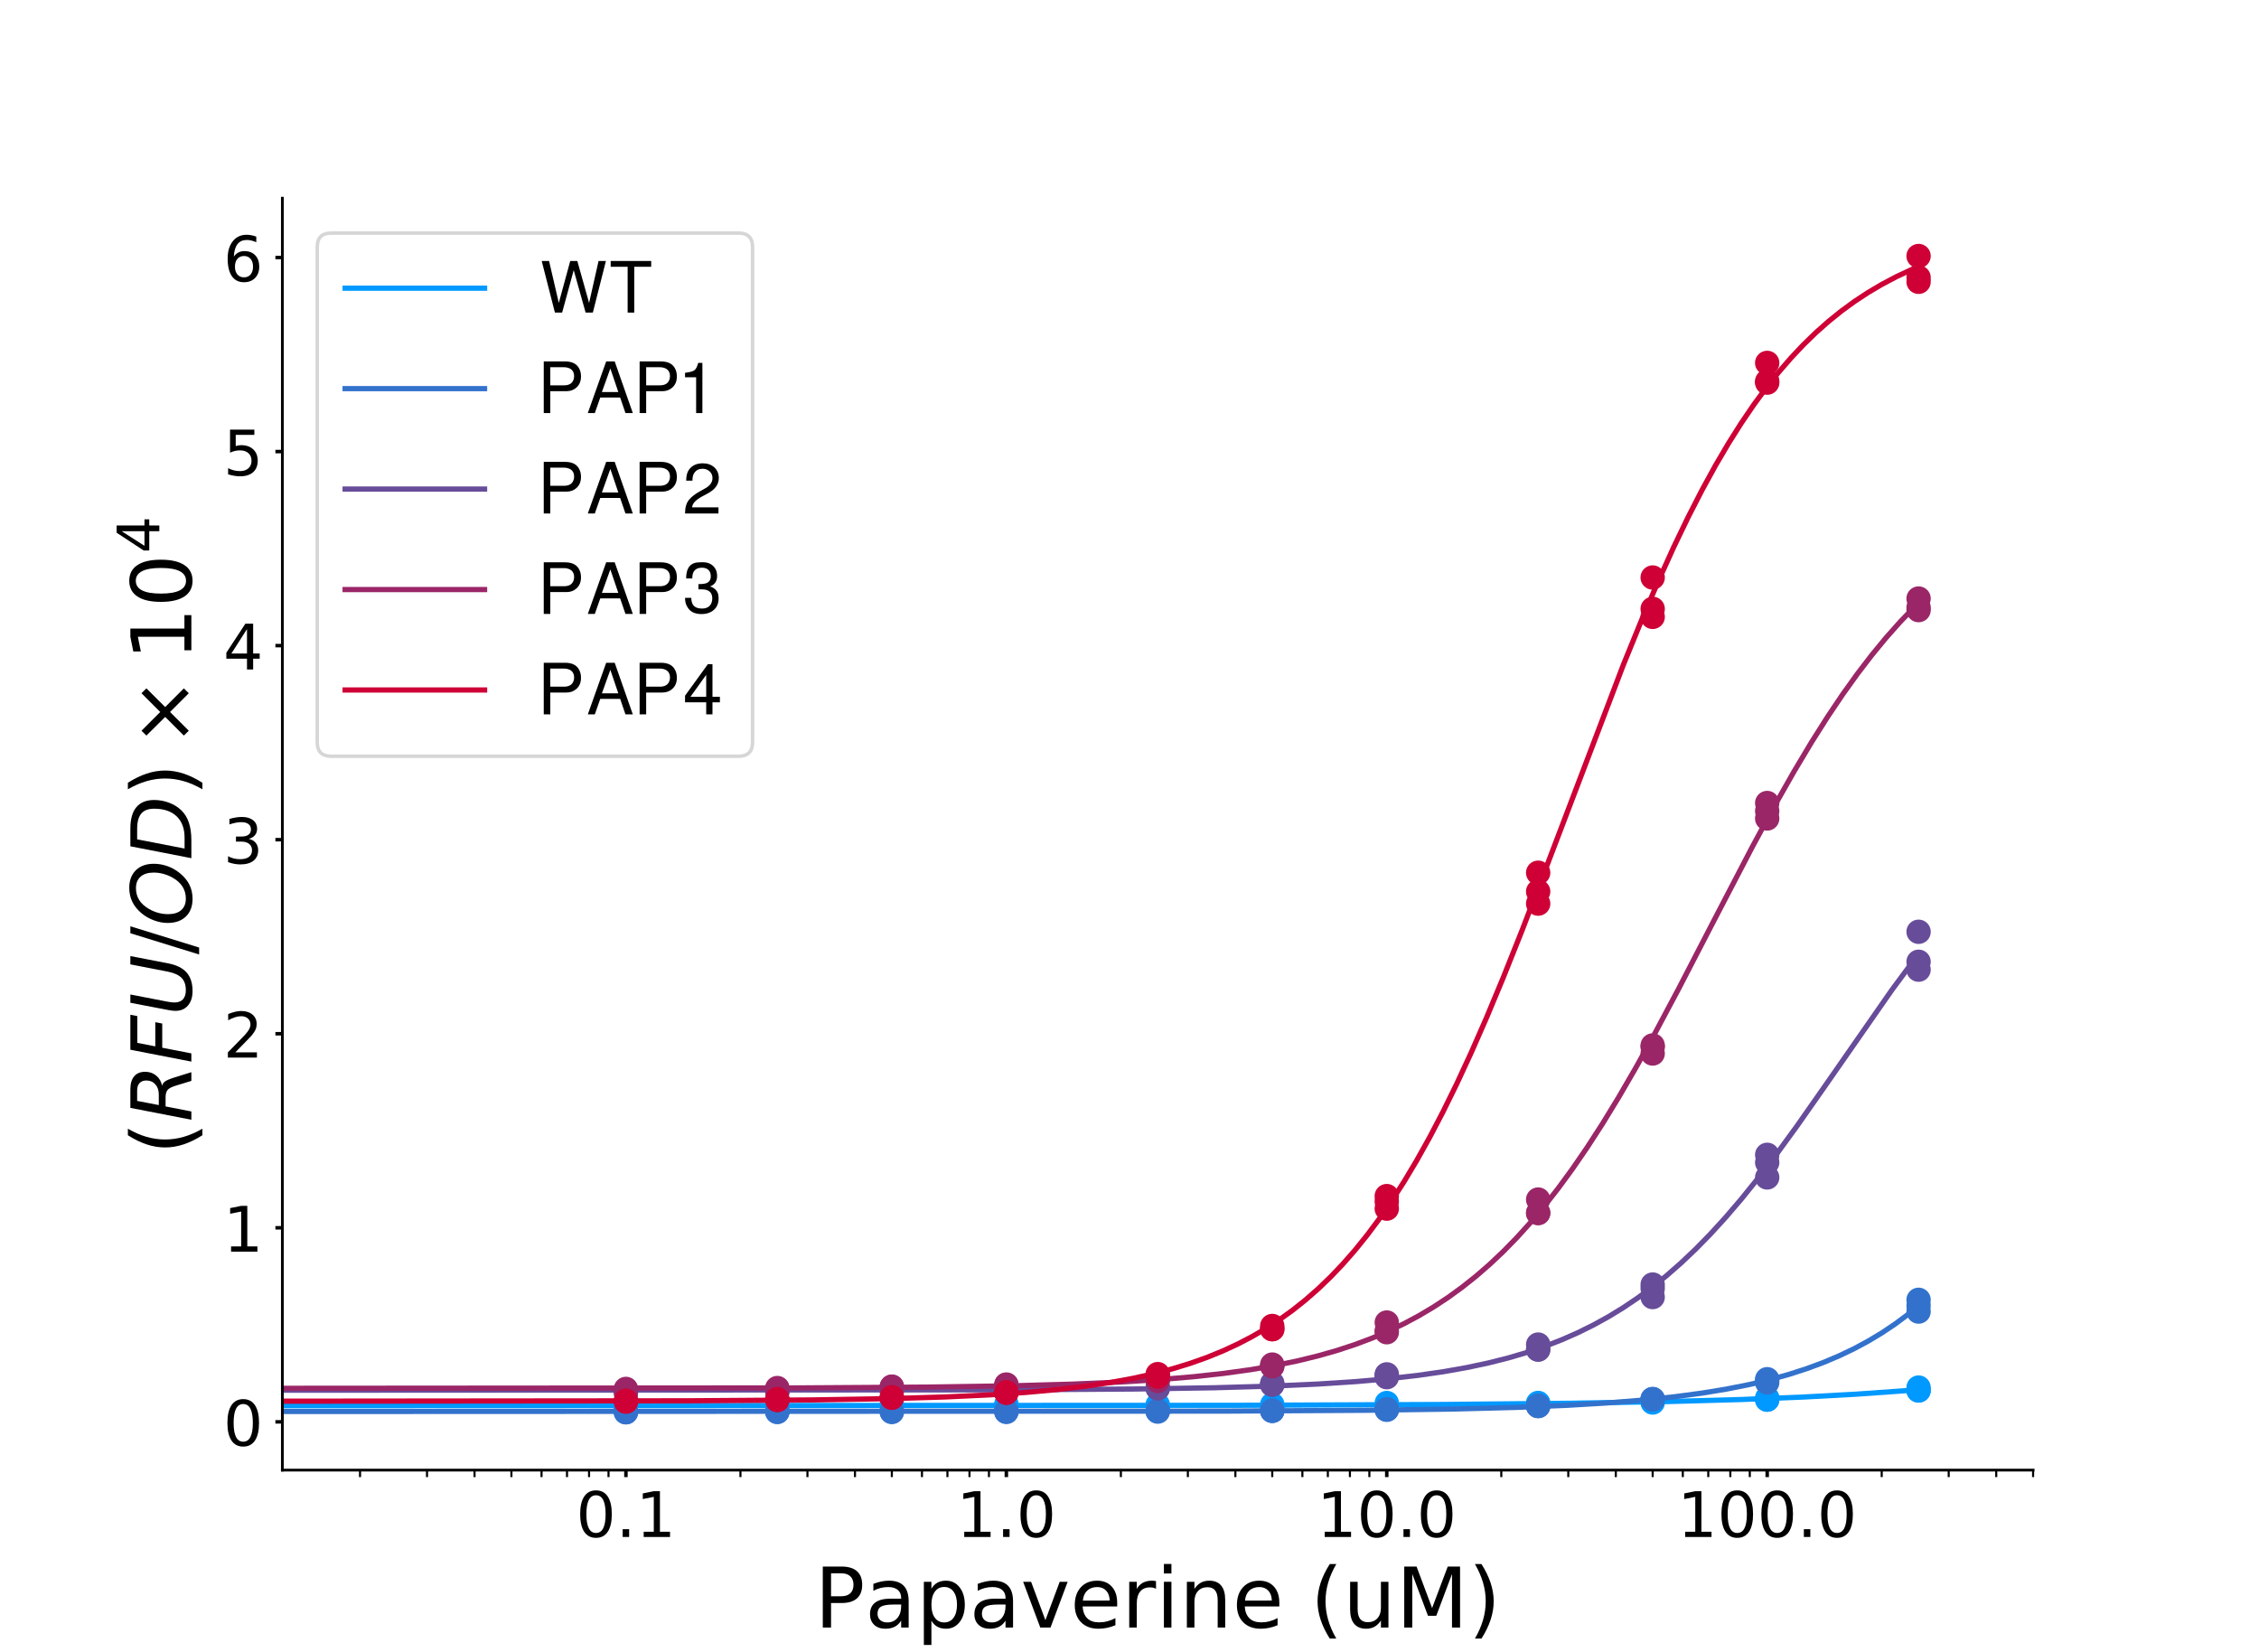 <?xml version="1.0" encoding="utf-8" standalone="no"?>
<!DOCTYPE svg PUBLIC "-//W3C//DTD SVG 1.1//EN"
  "http://www.w3.org/Graphics/SVG/1.1/DTD/svg11.dtd">
<!-- Created with matplotlib (https://matplotlib.org/) -->
<svg height="473.76pt" version="1.1" viewBox="0 0 648 473.76" width="648pt" xmlns="http://www.w3.org/2000/svg" xmlns:xlink="http://www.w3.org/1999/xlink">
 <defs>
  <style type="text/css">
*{stroke-linecap:butt;stroke-linejoin:round;}
  </style>
 </defs>
 <g id="figure_1">
  <g id="patch_1">
   <path d="M 0 473.76 
L 648 473.76 
L 648 0 
L 0 0 
z
" style="fill:#ffffff;"/>
  </g>
  <g id="axes_1">
   <g id="patch_2">
    <path d="M 81 421.646 
L 583.2 421.646 
L 583.2 56.851 
L 81 56.851 
z
" style="fill:#ffffff;"/>
   </g>
   <g id="matplotlib.axis_1">
    <g id="xtick_1">
     <g id="line2d_1">
      <defs>
       <path d="M 0 0 
L 0 2 
" id="m7872eca73b" style="stroke:#000000;"/>
      </defs>
      <g>
       <use style="stroke:#000000;" x="179.55" xlink:href="#m7872eca73b" y="421.646"/>
      </g>
     </g>
     <g id="text_1">
      <!-- 0.1 -->
      <defs>
       <path d="M 31.781 66.406 
Q 24.172 66.406 20.328 58.906 
Q 16.5 51.422 16.5 36.375 
Q 16.5 21.391 20.328 13.891 
Q 24.172 6.391 31.781 6.391 
Q 39.453 6.391 43.281 13.891 
Q 47.125 21.391 47.125 36.375 
Q 47.125 51.422 43.281 58.906 
Q 39.453 66.406 31.781 66.406 
z
M 31.781 74.219 
Q 44.047 74.219 50.516 64.516 
Q 56.984 54.828 56.984 36.375 
Q 56.984 17.969 50.516 8.266 
Q 44.047 -1.422 31.781 -1.422 
Q 19.531 -1.422 13.062 8.266 
Q 6.594 17.969 6.594 36.375 
Q 6.594 54.828 13.062 64.516 
Q 19.531 74.219 31.781 74.219 
z
" id="DejaVuSans-48"/>
       <path d="M 10.688 12.406 
L 21 12.406 
L 21 0 
L 10.688 0 
z
" id="DejaVuSans-46"/>
       <path d="M 12.406 8.297 
L 28.516 8.297 
L 28.516 63.922 
L 10.984 60.406 
L 10.984 69.391 
L 28.422 72.906 
L 38.281 72.906 
L 38.281 8.297 
L 54.391 8.297 
L 54.391 0 
L 12.406 0 
z
" id="DejaVuSans-49"/>
      </defs>
      <g transform="translate(165.237 440.824)scale(0.18 -0.18)">
       <use xlink:href="#DejaVuSans-48"/>
       <use x="63.623" xlink:href="#DejaVuSans-46"/>
       <use x="95.41" xlink:href="#DejaVuSans-49"/>
      </g>
     </g>
    </g>
    <g id="xtick_2">
     <g id="line2d_2">
      <g>
       <use style="stroke:#000000;" x="288.675" xlink:href="#m7872eca73b" y="421.646"/>
      </g>
     </g>
     <g id="text_2">
      <!-- 1.0 -->
      <g transform="translate(274.362 440.824)scale(0.18 -0.18)">
       <use xlink:href="#DejaVuSans-49"/>
       <use x="63.623" xlink:href="#DejaVuSans-46"/>
       <use x="95.41" xlink:href="#DejaVuSans-48"/>
      </g>
     </g>
    </g>
    <g id="xtick_3">
     <g id="line2d_3">
      <g>
       <use style="stroke:#000000;" x="397.8" xlink:href="#m7872eca73b" y="421.646"/>
      </g>
     </g>
     <g id="text_3">
      <!-- 10.0 -->
      <g transform="translate(377.761 440.824)scale(0.18 -0.18)">
       <use xlink:href="#DejaVuSans-49"/>
       <use x="63.623" xlink:href="#DejaVuSans-48"/>
       <use x="127.246" xlink:href="#DejaVuSans-46"/>
       <use x="159.033" xlink:href="#DejaVuSans-48"/>
      </g>
     </g>
    </g>
    <g id="xtick_4">
     <g id="line2d_4">
      <g>
       <use style="stroke:#000000;" x="506.925" xlink:href="#m7872eca73b" y="421.646"/>
      </g>
     </g>
     <g id="text_4">
      <!-- 100.0 -->
      <g transform="translate(481.16 440.824)scale(0.18 -0.18)">
       <use xlink:href="#DejaVuSans-49"/>
       <use x="63.623" xlink:href="#DejaVuSans-48"/>
       <use x="127.246" xlink:href="#DejaVuSans-48"/>
       <use x="190.869" xlink:href="#DejaVuSans-46"/>
       <use x="222.656" xlink:href="#DejaVuSans-48"/>
      </g>
     </g>
    </g>
    <g id="xtick_5">
     <g id="line2d_5">
      <defs>
       <path d="M 0 0 
L 0 2 
" id="mbaf63ca211" style="stroke:#000000;stroke-width:0.6;"/>
      </defs>
      <g>
       <use style="stroke:#000000;stroke-width:0.6;" x="103.275" xlink:href="#mbaf63ca211" y="421.646"/>
      </g>
     </g>
    </g>
    <g id="xtick_6">
     <g id="line2d_6">
      <g>
       <use style="stroke:#000000;stroke-width:0.6;" x="122.491" xlink:href="#mbaf63ca211" y="421.646"/>
      </g>
     </g>
    </g>
    <g id="xtick_7">
     <g id="line2d_7">
      <g>
       <use style="stroke:#000000;stroke-width:0.6;" x="136.125" xlink:href="#mbaf63ca211" y="421.646"/>
      </g>
     </g>
    </g>
    <g id="xtick_8">
     <g id="line2d_8">
      <g>
       <use style="stroke:#000000;stroke-width:0.6;" x="146.7" xlink:href="#mbaf63ca211" y="421.646"/>
      </g>
     </g>
    </g>
    <g id="xtick_9">
     <g id="line2d_9">
      <g>
       <use style="stroke:#000000;stroke-width:0.6;" x="155.34" xlink:href="#mbaf63ca211" y="421.646"/>
      </g>
     </g>
    </g>
    <g id="xtick_10">
     <g id="line2d_10">
      <g>
       <use style="stroke:#000000;stroke-width:0.6;" x="162.646" xlink:href="#mbaf63ca211" y="421.646"/>
      </g>
     </g>
    </g>
    <g id="xtick_11">
     <g id="line2d_11">
      <g>
       <use style="stroke:#000000;stroke-width:0.6;" x="168.974" xlink:href="#mbaf63ca211" y="421.646"/>
      </g>
     </g>
    </g>
    <g id="xtick_12">
     <g id="line2d_12">
      <g>
       <use style="stroke:#000000;stroke-width:0.6;" x="174.556" xlink:href="#mbaf63ca211" y="421.646"/>
      </g>
     </g>
    </g>
    <g id="xtick_13">
     <g id="line2d_13">
      <g>
       <use style="stroke:#000000;stroke-width:0.6;" x="212.4" xlink:href="#mbaf63ca211" y="421.646"/>
      </g>
     </g>
    </g>
    <g id="xtick_14">
     <g id="line2d_14">
      <g>
       <use style="stroke:#000000;stroke-width:0.6;" x="231.616" xlink:href="#mbaf63ca211" y="421.646"/>
      </g>
     </g>
    </g>
    <g id="xtick_15">
     <g id="line2d_15">
      <g>
       <use style="stroke:#000000;stroke-width:0.6;" x="245.25" xlink:href="#mbaf63ca211" y="421.646"/>
      </g>
     </g>
    </g>
    <g id="xtick_16">
     <g id="line2d_16">
      <g>
       <use style="stroke:#000000;stroke-width:0.6;" x="255.825" xlink:href="#mbaf63ca211" y="421.646"/>
      </g>
     </g>
    </g>
    <g id="xtick_17">
     <g id="line2d_17">
      <g>
       <use style="stroke:#000000;stroke-width:0.6;" x="264.466" xlink:href="#mbaf63ca211" y="421.646"/>
      </g>
     </g>
    </g>
    <g id="xtick_18">
     <g id="line2d_18">
      <g>
       <use style="stroke:#000000;stroke-width:0.6;" x="271.771" xlink:href="#mbaf63ca211" y="421.646"/>
      </g>
     </g>
    </g>
    <g id="xtick_19">
     <g id="line2d_19">
      <g>
       <use style="stroke:#000000;stroke-width:0.6;" x="278.099" xlink:href="#mbaf63ca211" y="421.646"/>
      </g>
     </g>
    </g>
    <g id="xtick_20">
     <g id="line2d_20">
      <g>
       <use style="stroke:#000000;stroke-width:0.6;" x="283.681" xlink:href="#mbaf63ca211" y="421.646"/>
      </g>
     </g>
    </g>
    <g id="xtick_21">
     <g id="line2d_21">
      <g>
       <use style="stroke:#000000;stroke-width:0.6;" x="321.525" xlink:href="#mbaf63ca211" y="421.646"/>
      </g>
     </g>
    </g>
    <g id="xtick_22">
     <g id="line2d_22">
      <g>
       <use style="stroke:#000000;stroke-width:0.6;" x="340.741" xlink:href="#mbaf63ca211" y="421.646"/>
      </g>
     </g>
    </g>
    <g id="xtick_23">
     <g id="line2d_23">
      <g>
       <use style="stroke:#000000;stroke-width:0.6;" x="354.375" xlink:href="#mbaf63ca211" y="421.646"/>
      </g>
     </g>
    </g>
    <g id="xtick_24">
     <g id="line2d_24">
      <g>
       <use style="stroke:#000000;stroke-width:0.6;" x="364.95" xlink:href="#mbaf63ca211" y="421.646"/>
      </g>
     </g>
    </g>
    <g id="xtick_25">
     <g id="line2d_25">
      <g>
       <use style="stroke:#000000;stroke-width:0.6;" x="373.591" xlink:href="#mbaf63ca211" y="421.646"/>
      </g>
     </g>
    </g>
    <g id="xtick_26">
     <g id="line2d_26">
      <g>
       <use style="stroke:#000000;stroke-width:0.6;" x="380.896" xlink:href="#mbaf63ca211" y="421.646"/>
      </g>
     </g>
    </g>
    <g id="xtick_27">
     <g id="line2d_27">
      <g>
       <use style="stroke:#000000;stroke-width:0.6;" x="387.225" xlink:href="#mbaf63ca211" y="421.646"/>
      </g>
     </g>
    </g>
    <g id="xtick_28">
     <g id="line2d_28">
      <g>
       <use style="stroke:#000000;stroke-width:0.6;" x="392.807" xlink:href="#mbaf63ca211" y="421.646"/>
      </g>
     </g>
    </g>
    <g id="xtick_29">
     <g id="line2d_29">
      <g>
       <use style="stroke:#000000;stroke-width:0.6;" x="430.65" xlink:href="#mbaf63ca211" y="421.646"/>
      </g>
     </g>
    </g>
    <g id="xtick_30">
     <g id="line2d_30">
      <g>
       <use style="stroke:#000000;stroke-width:0.6;" x="449.866" xlink:href="#mbaf63ca211" y="421.646"/>
      </g>
     </g>
    </g>
    <g id="xtick_31">
     <g id="line2d_31">
      <g>
       <use style="stroke:#000000;stroke-width:0.6;" x="463.5" xlink:href="#mbaf63ca211" y="421.646"/>
      </g>
     </g>
    </g>
    <g id="xtick_32">
     <g id="line2d_32">
      <g>
       <use style="stroke:#000000;stroke-width:0.6;" x="474.075" xlink:href="#mbaf63ca211" y="421.646"/>
      </g>
     </g>
    </g>
    <g id="xtick_33">
     <g id="line2d_33">
      <g>
       <use style="stroke:#000000;stroke-width:0.6;" x="482.716" xlink:href="#mbaf63ca211" y="421.646"/>
      </g>
     </g>
    </g>
    <g id="xtick_34">
     <g id="line2d_34">
      <g>
       <use style="stroke:#000000;stroke-width:0.6;" x="490.021" xlink:href="#mbaf63ca211" y="421.646"/>
      </g>
     </g>
    </g>
    <g id="xtick_35">
     <g id="line2d_35">
      <g>
       <use style="stroke:#000000;stroke-width:0.6;" x="496.35" xlink:href="#mbaf63ca211" y="421.646"/>
      </g>
     </g>
    </g>
    <g id="xtick_36">
     <g id="line2d_36">
      <g>
       <use style="stroke:#000000;stroke-width:0.6;" x="501.932" xlink:href="#mbaf63ca211" y="421.646"/>
      </g>
     </g>
    </g>
    <g id="xtick_37">
     <g id="line2d_37">
      <g>
       <use style="stroke:#000000;stroke-width:0.6;" x="539.775" xlink:href="#mbaf63ca211" y="421.646"/>
      </g>
     </g>
    </g>
    <g id="xtick_38">
     <g id="line2d_38">
      <g>
       <use style="stroke:#000000;stroke-width:0.6;" x="558.991" xlink:href="#mbaf63ca211" y="421.646"/>
      </g>
     </g>
    </g>
    <g id="xtick_39">
     <g id="line2d_39">
      <g>
       <use style="stroke:#000000;stroke-width:0.6;" x="572.625" xlink:href="#mbaf63ca211" y="421.646"/>
      </g>
     </g>
    </g>
    <g id="xtick_40">
     <g id="line2d_40">
      <g>
       <use style="stroke:#000000;stroke-width:0.6;" x="583.2" xlink:href="#mbaf63ca211" y="421.646"/>
      </g>
     </g>
    </g>
    <g id="text_5">
     <!-- Papaverine (uM) -->
     <defs>
      <path d="M 19.672 64.797 
L 19.672 37.406 
L 32.078 37.406 
Q 38.969 37.406 42.719 40.969 
Q 46.484 44.531 46.484 51.125 
Q 46.484 57.672 42.719 61.234 
Q 38.969 64.797 32.078 64.797 
z
M 9.812 72.906 
L 32.078 72.906 
Q 44.344 72.906 50.609 67.359 
Q 56.891 61.812 56.891 51.125 
Q 56.891 40.328 50.609 34.812 
Q 44.344 29.297 32.078 29.297 
L 19.672 29.297 
L 19.672 0 
L 9.812 0 
z
" id="DejaVuSans-80"/>
      <path d="M 34.281 27.484 
Q 23.391 27.484 19.188 25 
Q 14.984 22.516 14.984 16.5 
Q 14.984 11.719 18.141 8.906 
Q 21.297 6.109 26.703 6.109 
Q 34.188 6.109 38.703 11.406 
Q 43.219 16.703 43.219 25.484 
L 43.219 27.484 
z
M 52.203 31.203 
L 52.203 0 
L 43.219 0 
L 43.219 8.297 
Q 40.141 3.328 35.547 0.953 
Q 30.953 -1.422 24.312 -1.422 
Q 15.922 -1.422 10.953 3.297 
Q 6 8.016 6 15.922 
Q 6 25.141 12.172 29.828 
Q 18.359 34.516 30.609 34.516 
L 43.219 34.516 
L 43.219 35.406 
Q 43.219 41.609 39.141 45 
Q 35.062 48.391 27.688 48.391 
Q 23 48.391 18.547 47.266 
Q 14.109 46.141 10.016 43.891 
L 10.016 52.203 
Q 14.938 54.109 19.578 55.047 
Q 24.219 56 28.609 56 
Q 40.484 56 46.344 49.844 
Q 52.203 43.703 52.203 31.203 
z
" id="DejaVuSans-97"/>
      <path d="M 18.109 8.203 
L 18.109 -20.797 
L 9.078 -20.797 
L 9.078 54.688 
L 18.109 54.688 
L 18.109 46.391 
Q 20.953 51.266 25.266 53.625 
Q 29.594 56 35.594 56 
Q 45.562 56 51.781 48.094 
Q 58.016 40.188 58.016 27.297 
Q 58.016 14.406 51.781 6.484 
Q 45.562 -1.422 35.594 -1.422 
Q 29.594 -1.422 25.266 0.953 
Q 20.953 3.328 18.109 8.203 
z
M 48.688 27.297 
Q 48.688 37.203 44.609 42.844 
Q 40.531 48.484 33.406 48.484 
Q 26.266 48.484 22.188 42.844 
Q 18.109 37.203 18.109 27.297 
Q 18.109 17.391 22.188 11.75 
Q 26.266 6.109 33.406 6.109 
Q 40.531 6.109 44.609 11.75 
Q 48.688 17.391 48.688 27.297 
z
" id="DejaVuSans-112"/>
      <path d="M 2.984 54.688 
L 12.5 54.688 
L 29.594 8.797 
L 46.688 54.688 
L 56.203 54.688 
L 35.688 0 
L 23.484 0 
z
" id="DejaVuSans-118"/>
      <path d="M 56.203 29.594 
L 56.203 25.203 
L 14.891 25.203 
Q 15.484 15.922 20.484 11.062 
Q 25.484 6.203 34.422 6.203 
Q 39.594 6.203 44.453 7.469 
Q 49.312 8.734 54.109 11.281 
L 54.109 2.781 
Q 49.266 0.734 44.188 -0.344 
Q 39.109 -1.422 33.891 -1.422 
Q 20.797 -1.422 13.156 6.188 
Q 5.516 13.812 5.516 26.812 
Q 5.516 40.234 12.766 48.109 
Q 20.016 56 32.328 56 
Q 43.359 56 49.781 48.891 
Q 56.203 41.797 56.203 29.594 
z
M 47.219 32.234 
Q 47.125 39.594 43.094 43.984 
Q 39.062 48.391 32.422 48.391 
Q 24.906 48.391 20.391 44.141 
Q 15.875 39.891 15.188 32.172 
z
" id="DejaVuSans-101"/>
      <path d="M 41.109 46.297 
Q 39.594 47.172 37.812 47.578 
Q 36.031 48 33.891 48 
Q 26.266 48 22.188 43.047 
Q 18.109 38.094 18.109 28.812 
L 18.109 0 
L 9.078 0 
L 9.078 54.688 
L 18.109 54.688 
L 18.109 46.188 
Q 20.953 51.172 25.484 53.578 
Q 30.031 56 36.531 56 
Q 37.453 56 38.578 55.875 
Q 39.703 55.766 41.062 55.516 
z
" id="DejaVuSans-114"/>
      <path d="M 9.422 54.688 
L 18.406 54.688 
L 18.406 0 
L 9.422 0 
z
M 9.422 75.984 
L 18.406 75.984 
L 18.406 64.594 
L 9.422 64.594 
z
" id="DejaVuSans-105"/>
      <path d="M 54.891 33.016 
L 54.891 0 
L 45.906 0 
L 45.906 32.719 
Q 45.906 40.484 42.875 44.328 
Q 39.844 48.188 33.797 48.188 
Q 26.516 48.188 22.312 43.547 
Q 18.109 38.922 18.109 30.906 
L 18.109 0 
L 9.078 0 
L 9.078 54.688 
L 18.109 54.688 
L 18.109 46.188 
Q 21.344 51.125 25.703 53.562 
Q 30.078 56 35.797 56 
Q 45.219 56 50.047 50.172 
Q 54.891 44.344 54.891 33.016 
z
" id="DejaVuSans-110"/>
      <path id="DejaVuSans-32"/>
      <path d="M 31 75.875 
Q 24.469 64.656 21.281 53.656 
Q 18.109 42.672 18.109 31.391 
Q 18.109 20.125 21.312 9.062 
Q 24.516 -2 31 -13.188 
L 23.188 -13.188 
Q 15.875 -1.703 12.234 9.375 
Q 8.594 20.453 8.594 31.391 
Q 8.594 42.281 12.203 53.312 
Q 15.828 64.359 23.188 75.875 
z
" id="DejaVuSans-40"/>
      <path d="M 8.5 21.578 
L 8.5 54.688 
L 17.484 54.688 
L 17.484 21.922 
Q 17.484 14.156 20.5 10.266 
Q 23.531 6.391 29.594 6.391 
Q 36.859 6.391 41.078 11.031 
Q 45.312 15.672 45.312 23.688 
L 45.312 54.688 
L 54.297 54.688 
L 54.297 0 
L 45.312 0 
L 45.312 8.406 
Q 42.047 3.422 37.719 1 
Q 33.406 -1.422 27.688 -1.422 
Q 18.266 -1.422 13.375 4.438 
Q 8.5 10.297 8.5 21.578 
z
M 31.109 56 
z
" id="DejaVuSans-117"/>
      <path d="M 9.812 72.906 
L 24.516 72.906 
L 43.109 23.297 
L 61.812 72.906 
L 76.516 72.906 
L 76.516 0 
L 66.891 0 
L 66.891 64.016 
L 48.094 14.016 
L 38.188 14.016 
L 19.391 64.016 
L 19.391 0 
L 9.812 0 
z
" id="DejaVuSans-77"/>
      <path d="M 8.016 75.875 
L 15.828 75.875 
Q 23.141 64.359 26.781 53.312 
Q 30.422 42.281 30.422 31.391 
Q 30.422 20.453 26.781 9.375 
Q 23.141 -1.703 15.828 -13.188 
L 8.016 -13.188 
Q 14.5 -2 17.703 9.062 
Q 20.906 20.125 20.906 31.391 
Q 20.906 42.672 17.703 53.656 
Q 14.5 64.656 8.016 75.875 
z
" id="DejaVuSans-41"/>
     </defs>
     <g transform="translate(233.668 466.803)scale(0.24 -0.24)">
      <use xlink:href="#DejaVuSans-80"/>
      <use x="60.24" xlink:href="#DejaVuSans-97"/>
      <use x="121.52" xlink:href="#DejaVuSans-112"/>
      <use x="184.996" xlink:href="#DejaVuSans-97"/>
      <use x="246.275" xlink:href="#DejaVuSans-118"/>
      <use x="305.455" xlink:href="#DejaVuSans-101"/>
      <use x="366.979" xlink:href="#DejaVuSans-114"/>
      <use x="408.092" xlink:href="#DejaVuSans-105"/>
      <use x="435.875" xlink:href="#DejaVuSans-110"/>
      <use x="499.254" xlink:href="#DejaVuSans-101"/>
      <use x="560.777" xlink:href="#DejaVuSans-32"/>
      <use x="592.564" xlink:href="#DejaVuSans-40"/>
      <use x="631.578" xlink:href="#DejaVuSans-117"/>
      <use x="694.957" xlink:href="#DejaVuSans-77"/>
      <use x="781.236" xlink:href="#DejaVuSans-41"/>
     </g>
    </g>
   </g>
   <g id="matplotlib.axis_2">
    <g id="ytick_1">
     <g id="line2d_41">
      <defs>
       <path d="M 0 0 
L -2 0 
" id="m6dd165350c" style="stroke:#000000;"/>
      </defs>
      <g>
       <use style="stroke:#000000;" x="81" xlink:href="#m6dd165350c" y="407.81"/>
      </g>
     </g>
     <g id="text_6">
      <!-- 0 -->
      <g transform="translate(64.047 414.649)scale(0.18 -0.18)">
       <use xlink:href="#DejaVuSans-48"/>
      </g>
     </g>
    </g>
    <g id="ytick_2">
     <g id="line2d_42">
      <g>
       <use style="stroke:#000000;" x="81" xlink:href="#m6dd165350c" y="352.151"/>
      </g>
     </g>
     <g id="text_7">
      <!-- 1 -->
      <g transform="translate(64.047 358.99)scale(0.18 -0.18)">
       <use xlink:href="#DejaVuSans-49"/>
      </g>
     </g>
    </g>
    <g id="ytick_3">
     <g id="line2d_43">
      <g>
       <use style="stroke:#000000;" x="81" xlink:href="#m6dd165350c" y="296.492"/>
      </g>
     </g>
     <g id="text_8">
      <!-- 2 -->
      <defs>
       <path d="M 19.188 8.297 
L 53.609 8.297 
L 53.609 0 
L 7.328 0 
L 7.328 8.297 
Q 12.938 14.109 22.625 23.891 
Q 32.328 33.688 34.812 36.531 
Q 39.547 41.844 41.422 45.531 
Q 43.312 49.219 43.312 52.781 
Q 43.312 58.594 39.234 62.25 
Q 35.156 65.922 28.609 65.922 
Q 23.969 65.922 18.812 64.312 
Q 13.672 62.703 7.812 59.422 
L 7.812 69.391 
Q 13.766 71.781 18.938 73 
Q 24.125 74.219 28.422 74.219 
Q 39.75 74.219 46.484 68.547 
Q 53.219 62.891 53.219 53.422 
Q 53.219 48.922 51.531 44.891 
Q 49.859 40.875 45.406 35.406 
Q 44.188 33.984 37.641 27.219 
Q 31.109 20.453 19.188 8.297 
z
" id="DejaVuSans-50"/>
      </defs>
      <g transform="translate(64.047 303.33)scale(0.18 -0.18)">
       <use xlink:href="#DejaVuSans-50"/>
      </g>
     </g>
    </g>
    <g id="ytick_4">
     <g id="line2d_44">
      <g>
       <use style="stroke:#000000;" x="81" xlink:href="#m6dd165350c" y="240.833"/>
      </g>
     </g>
     <g id="text_9">
      <!-- 3 -->
      <defs>
       <path d="M 40.578 39.312 
Q 47.656 37.797 51.625 33 
Q 55.609 28.219 55.609 21.188 
Q 55.609 10.406 48.188 4.484 
Q 40.766 -1.422 27.094 -1.422 
Q 22.516 -1.422 17.656 -0.516 
Q 12.797 0.391 7.625 2.203 
L 7.625 11.719 
Q 11.719 9.328 16.594 8.109 
Q 21.484 6.891 26.812 6.891 
Q 36.078 6.891 40.938 10.547 
Q 45.797 14.203 45.797 21.188 
Q 45.797 27.641 41.281 31.266 
Q 36.766 34.906 28.719 34.906 
L 20.219 34.906 
L 20.219 43.016 
L 29.109 43.016 
Q 36.375 43.016 40.234 45.922 
Q 44.094 48.828 44.094 54.297 
Q 44.094 59.906 40.109 62.906 
Q 36.141 65.922 28.719 65.922 
Q 24.656 65.922 20.016 65.031 
Q 15.375 64.156 9.812 62.312 
L 9.812 71.094 
Q 15.438 72.656 20.344 73.438 
Q 25.25 74.219 29.594 74.219 
Q 40.828 74.219 47.359 69.109 
Q 53.906 64.016 53.906 55.328 
Q 53.906 49.266 50.438 45.094 
Q 46.969 40.922 40.578 39.312 
z
" id="DejaVuSans-51"/>
      </defs>
      <g transform="translate(64.047 247.671)scale(0.18 -0.18)">
       <use xlink:href="#DejaVuSans-51"/>
      </g>
     </g>
    </g>
    <g id="ytick_5">
     <g id="line2d_45">
      <g>
       <use style="stroke:#000000;" x="81" xlink:href="#m6dd165350c" y="185.173"/>
      </g>
     </g>
     <g id="text_10">
      <!-- 4 -->
      <defs>
       <path d="M 37.797 64.312 
L 12.891 25.391 
L 37.797 25.391 
z
M 35.203 72.906 
L 47.609 72.906 
L 47.609 25.391 
L 58.016 25.391 
L 58.016 17.188 
L 47.609 17.188 
L 47.609 0 
L 37.797 0 
L 37.797 17.188 
L 4.891 17.188 
L 4.891 26.703 
z
" id="DejaVuSans-52"/>
      </defs>
      <g transform="translate(64.047 192.012)scale(0.18 -0.18)">
       <use xlink:href="#DejaVuSans-52"/>
      </g>
     </g>
    </g>
    <g id="ytick_6">
     <g id="line2d_46">
      <g>
       <use style="stroke:#000000;" x="81" xlink:href="#m6dd165350c" y="129.514"/>
      </g>
     </g>
     <g id="text_11">
      <!-- 5 -->
      <defs>
       <path d="M 10.797 72.906 
L 49.516 72.906 
L 49.516 64.594 
L 19.828 64.594 
L 19.828 46.734 
Q 21.969 47.469 24.109 47.828 
Q 26.266 48.188 28.422 48.188 
Q 40.625 48.188 47.75 41.5 
Q 54.891 34.812 54.891 23.391 
Q 54.891 11.625 47.562 5.094 
Q 40.234 -1.422 26.906 -1.422 
Q 22.312 -1.422 17.547 -0.641 
Q 12.797 0.141 7.719 1.703 
L 7.719 11.625 
Q 12.109 9.234 16.797 8.062 
Q 21.484 6.891 26.703 6.891 
Q 35.156 6.891 40.078 11.328 
Q 45.016 15.766 45.016 23.391 
Q 45.016 31 40.078 35.438 
Q 35.156 39.891 26.703 39.891 
Q 22.75 39.891 18.812 39.016 
Q 14.891 38.141 10.797 36.281 
z
" id="DejaVuSans-53"/>
      </defs>
      <g transform="translate(64.047 136.353)scale(0.18 -0.18)">
       <use xlink:href="#DejaVuSans-53"/>
      </g>
     </g>
    </g>
    <g id="ytick_7">
     <g id="line2d_47">
      <g>
       <use style="stroke:#000000;" x="81" xlink:href="#m6dd165350c" y="73.855"/>
      </g>
     </g>
     <g id="text_12">
      <!-- 6 -->
      <defs>
       <path d="M 33.016 40.375 
Q 26.375 40.375 22.484 35.828 
Q 18.609 31.297 18.609 23.391 
Q 18.609 15.531 22.484 10.953 
Q 26.375 6.391 33.016 6.391 
Q 39.656 6.391 43.531 10.953 
Q 47.406 15.531 47.406 23.391 
Q 47.406 31.297 43.531 35.828 
Q 39.656 40.375 33.016 40.375 
z
M 52.594 71.297 
L 52.594 62.312 
Q 48.875 64.062 45.094 64.984 
Q 41.312 65.922 37.594 65.922 
Q 27.828 65.922 22.672 59.328 
Q 17.531 52.734 16.797 39.406 
Q 19.672 43.656 24.016 45.922 
Q 28.375 48.188 33.594 48.188 
Q 44.578 48.188 50.953 41.516 
Q 57.328 34.859 57.328 23.391 
Q 57.328 12.156 50.688 5.359 
Q 44.047 -1.422 33.016 -1.422 
Q 20.359 -1.422 13.672 8.266 
Q 6.984 17.969 6.984 36.375 
Q 6.984 53.656 15.188 63.938 
Q 23.391 74.219 37.203 74.219 
Q 40.922 74.219 44.703 73.484 
Q 48.484 72.75 52.594 71.297 
z
" id="DejaVuSans-54"/>
      </defs>
      <g transform="translate(64.047 80.694)scale(0.18 -0.18)">
       <use xlink:href="#DejaVuSans-54"/>
      </g>
     </g>
    </g>
    <g id="text_13">
     <!-- $(RFU/OD) \times 10^4$ -->
     <defs>
      <path d="M 25.203 64.797 
L 20.219 38.922 
L 32.906 38.922 
Q 40.375 38.922 44.984 43.047 
Q 49.609 47.172 49.609 53.812 
Q 49.609 59.125 46.5 61.953 
Q 43.406 64.797 37.594 64.797 
z
M 43.312 35.016 
Q 46.438 34.281 48.516 31.391 
Q 50.594 28.516 53.328 19.922 
L 59.516 0 
L 49.125 0 
L 43.406 18.703 
Q 41.219 25.922 38.328 28.359 
Q 35.453 30.812 29.5 30.812 
L 18.609 30.812 
L 12.594 0 
L 2.688 0 
L 16.891 72.906 
L 39.109 72.906 
Q 49.219 72.906 54.609 68.328 
Q 60.016 63.766 60.016 55.172 
Q 60.016 47.562 55.422 41.984 
Q 50.828 36.422 43.312 35.016 
z
" id="DejaVuSans-Oblique-82"/>
      <path d="M 16.891 72.906 
L 58.688 72.906 
L 57.078 64.594 
L 25.094 64.594 
L 20.906 43.109 
L 49.812 43.109 
L 48.188 34.812 
L 19.281 34.812 
L 12.5 0 
L 2.688 0 
z
" id="DejaVuSans-Oblique-70"/>
      <path d="M 15.484 72.906 
L 25.391 72.906 
L 16.797 28.609 
Q 16.266 25.641 16.047 23.703 
Q 15.828 21.781 15.828 20.312 
Q 15.828 13.578 19.578 10.078 
Q 23.344 6.594 30.609 6.594 
Q 40.047 6.594 45.281 11.766 
Q 50.531 16.938 52.781 28.609 
L 61.375 72.906 
L 71.297 72.906 
L 62.5 27.391 
Q 59.625 12.641 51.562 5.609 
Q 43.5 -1.422 29.5 -1.422 
Q 18.562 -1.422 12.188 4.078 
Q 5.812 9.578 5.812 19 
Q 5.812 20.703 6.047 22.828 
Q 6.297 24.953 6.781 27.391 
z
" id="DejaVuSans-Oblique-85"/>
      <path d="M 25.391 72.906 
L 33.688 72.906 
L 8.297 -9.281 
L 0 -9.281 
z
" id="DejaVuSans-47"/>
      <path d="M 45.609 66.219 
Q 37.5 66.219 31.297 62.281 
Q 25.094 58.344 20.516 50.297 
Q 17.578 45.172 16.031 39.406 
Q 14.5 33.641 14.5 27.781 
Q 14.5 17.625 19.359 12.109 
Q 24.219 6.594 33.109 6.594 
Q 41.109 6.594 47.375 10.562 
Q 53.656 14.547 58.109 22.406 
Q 61.078 27.688 62.641 33.469 
Q 64.203 39.266 64.203 45.016 
Q 64.203 55.125 59.312 60.672 
Q 54.438 66.219 45.609 66.219 
z
M 32.812 -1.422 
Q 19.391 -1.422 11.688 6.531 
Q 4 14.5 4 28.328 
Q 4 36.234 7 44.484 
Q 10.016 52.734 15.281 59.188 
Q 21.484 66.75 29.094 70.484 
Q 36.719 74.219 45.906 74.219 
Q 59.281 74.219 66.984 66.328 
Q 74.703 58.453 74.703 44.828 
Q 74.703 36.422 71.766 28.312 
Q 68.844 20.219 63.375 13.625 
Q 57.125 6 49.578 2.281 
Q 42.047 -1.422 32.812 -1.422 
z
" id="DejaVuSans-Oblique-79"/>
      <path d="M 16.891 72.906 
L 38.094 72.906 
Q 54.984 72.906 63.594 65.75 
Q 72.219 58.594 72.219 44.484 
Q 72.219 35.156 68.938 26.531 
Q 65.672 17.922 59.906 12.016 
Q 54.109 5.953 45.172 2.969 
Q 36.234 0 24.031 0 
L 2.688 0 
z
M 25.203 64.797 
L 14.203 8.109 
L 27.094 8.109 
Q 43.656 8.109 52.734 17.625 
Q 61.812 27.156 61.812 44.484 
Q 61.812 54.984 55.953 59.891 
Q 50.094 64.797 37.594 64.797 
z
" id="DejaVuSans-Oblique-68"/>
      <path d="M 70.125 53.719 
L 47.797 31.297 
L 70.125 8.984 
L 64.312 3.078 
L 41.891 25.484 
L 19.484 3.078 
L 13.719 8.984 
L 35.984 31.297 
L 13.719 53.719 
L 19.484 59.625 
L 41.891 37.203 
L 64.312 59.625 
z
" id="DejaVuSans-215"/>
     </defs>
     <g transform="translate(55.056 331.169)rotate(-90)scale(0.24 -0.24)">
      <use transform="translate(0 0.684)" xlink:href="#DejaVuSans-40"/>
      <use transform="translate(39.014 0.684)" xlink:href="#DejaVuSans-Oblique-82"/>
      <use transform="translate(108.496 0.684)" xlink:href="#DejaVuSans-Oblique-70"/>
      <use transform="translate(166.016 0.684)" xlink:href="#DejaVuSans-Oblique-85"/>
      <use transform="translate(239.209 0.684)" xlink:href="#DejaVuSans-47"/>
      <use transform="translate(272.9 0.684)" xlink:href="#DejaVuSans-Oblique-79"/>
      <use transform="translate(351.611 0.684)" xlink:href="#DejaVuSans-Oblique-68"/>
      <use transform="translate(428.613 0.684)" xlink:href="#DejaVuSans-41"/>
      <use transform="translate(487.109 0.684)" xlink:href="#DejaVuSans-215"/>
      <use transform="translate(590.381 0.684)" xlink:href="#DejaVuSans-49"/>
      <use transform="translate(654.004 0.684)" xlink:href="#DejaVuSans-48"/>
      <use transform="translate(718.584 38.966)scale(0.7)" xlink:href="#DejaVuSans-52"/>
     </g>
    </g>
   </g>
   <g id="line2d_48">
    <path clip-path="url(#p68251b0d03)" d="M 70.425 403.181 
L 353.839 403.067 
L 413.924 402.826 
L 451.04 402.466 
L 478.14 401.99 
L 499.551 401.399 
L 517.275 400.693 
L 532.409 399.873 
L 545.622 398.939 
L 550.35 398.544 
L 550.35 398.544 
" style="fill:none;stroke:#0099ff;stroke-linecap:square;stroke-width:1.5;"/>
   </g>
   <g id="line2d_49">
    <path clip-path="url(#p68251b0d03)" d="M 70.425 404.839 
L 351.19 404.728 
L 391.863 404.489 
L 416.85 404.132 
L 435.059 403.658 
L 449.434 403.069 
L 461.324 402.365 
L 471.475 401.546 
L 480.339 400.613 
L 488.212 399.564 
L 495.3 398.399 
L 501.751 397.117 
L 507.679 395.715 
L 513.167 394.191 
L 518.285 392.541 
L 523.086 390.761 
L 527.616 388.846 
L 531.913 386.79 
L 536.008 384.585 
L 539.927 382.222 
L 543.693 379.693 
L 547.327 376.985 
L 550.35 374.511 
L 550.35 374.511 
" style="fill:none;stroke:#3372cc;stroke-linecap:square;stroke-width:1.5;"/>
   </g>
   <g id="line2d_50">
    <path clip-path="url(#p68251b0d03)" d="M 70.425 398.74 
L 288.675 398.628 
L 325.555 398.389 
L 348.283 398.03 
L 364.903 397.555 
L 378.072 396.963 
L 389.027 396.254 
L 398.424 395.428 
L 406.687 394.482 
L 414.084 393.416 
L 420.802 392.225 
L 426.975 390.908 
L 432.708 389.46 
L 438.076 387.877 
L 443.148 386.15 
L 447.981 384.272 
L 452.613 382.234 
L 457.084 380.024 
L 461.426 377.63 
L 465.668 375.037 
L 469.842 372.224 
L 473.971 369.173 
L 478.083 365.856 
L 482.208 362.242 
L 486.374 358.293 
L 490.617 353.963 
L 494.981 349.187 
L 499.526 343.88 
L 504.338 337.912 
L 509.563 331.071 
L 515.492 322.929 
L 522.997 312.22 
L 542.647 283.996 
L 548.624 275.918 
L 550.35 273.665 
L 550.35 273.665 
" style="fill:none;stroke:#674c9a;stroke-linecap:square;stroke-width:1.5;"/>
   </g>
   <g id="line2d_51">
    <path clip-path="url(#p68251b0d03)" d="M 70.425 398.194 
L 228.346 398.078 
L 266.401 397.835 
L 290.076 397.473 
L 307.415 396.994 
L 321.168 396.399 
L 332.619 395.686 
L 342.41 394.858 
L 350.999 393.914 
L 358.676 392.852 
L 365.633 391.668 
L 372.025 390.357 
L 377.928 388.923 
L 383.45 387.354 
L 388.64 385.65 
L 393.564 383.801 
L 398.26 381.801 
L 402.757 379.645 
L 407.098 377.317 
L 411.307 374.809 
L 415.41 372.104 
L 419.434 369.185 
L 423.392 366.039 
L 427.313 362.636 
L 431.21 358.958 
L 435.103 354.976 
L 439.009 350.66 
L 442.957 345.963 
L 446.963 340.848 
L 451.063 335.248 
L 455.29 329.094 
L 459.69 322.29 
L 464.334 314.691 
L 469.332 306.079 
L 474.888 296.048 
L 481.484 283.661 
L 491.554 264.209 
L 502.678 242.853 
L 509.147 230.919 
L 514.631 221.259 
L 519.591 212.962 
L 524.22 205.646 
L 528.62 199.101 
L 532.858 193.192 
L 536.978 187.823 
L 541.016 182.923 
L 544.999 178.436 
L 548.951 174.316 
L 550.35 172.935 
L 550.35 172.935 
" style="fill:none;stroke:#9a2667;stroke-linecap:square;stroke-width:1.5;"/>
   </g>
   <g id="line2d_52">
    <path clip-path="url(#p68251b0d03)" d="M 70.425 401.889 
L 197.97 401.768 
L 233.17 401.519 
L 255.109 401.151 
L 271.09 400.668 
L 283.813 400.07 
L 294.362 399.358 
L 303.422 398.53 
L 311.392 397.584 
L 318.53 396.517 
L 325.008 395.325 
L 330.901 394.019 
L 336.358 392.584 
L 341.447 391.019 
L 346.253 389.31 
L 350.776 387.467 
L 355.11 385.462 
L 359.241 383.306 
L 363.237 380.969 
L 367.104 378.448 
L 370.847 375.743 
L 374.51 372.823 
L 378.108 369.669 
L 381.652 366.266 
L 385.167 362.583 
L 388.669 358.588 
L 392.158 354.268 
L 395.655 349.582 
L 399.178 344.487 
L 402.746 338.932 
L 406.372 332.871 
L 410.079 326.235 
L 413.899 318.936 
L 417.854 310.891 
L 422.005 301.935 
L 426.414 291.882 
L 431.21 280.383 
L 436.62 266.812 
L 443.271 249.496 
L 465.649 190.714 
L 470.981 177.641 
L 475.736 166.563 
L 480.131 156.874 
L 484.28 148.259 
L 488.249 140.521 
L 492.085 133.522 
L 495.821 127.163 
L 499.483 121.364 
L 503.092 116.06 
L 506.665 111.201 
L 510.219 106.739 
L 513.769 102.636 
L 517.33 98.858 
L 520.916 95.376 
L 524.542 92.163 
L 528.225 89.195 
L 531.982 86.452 
L 535.833 83.916 
L 539.797 81.572 
L 543.897 79.405 
L 548.163 77.404 
L 550.35 76.469 
L 550.35 76.469 
" style="fill:none;stroke:#ce0035;stroke-linecap:square;stroke-width:1.5;"/>
   </g>
   <g id="line2d_53">
    <defs>
     <path d="M 0 3 
C 0.796 3 1.559 2.684 2.121 2.121 
C 2.684 1.559 3 0.796 3 0 
C 3 -0.796 2.684 -1.559 2.121 -2.121 
C 1.559 -2.684 0.796 -3 0 -3 
C -0.796 -3 -1.559 -2.684 -2.121 -2.121 
C -2.684 -1.559 -3 -0.796 -3 0 
C -3 0.796 -2.684 1.559 -2.121 2.121 
C -1.559 2.684 -0.796 3 0 3 
z
" id="m0041b68000" style="stroke:#0099ff;"/>
    </defs>
    <g clip-path="url(#p68251b0d03)">
     <use style="fill:#0099ff;stroke:#0099ff;" x="-1" xlink:href="#m0041b68000" y="403.337"/>
     <use style="fill:#0099ff;stroke:#0099ff;" x="179.55" xlink:href="#m0041b68000" y="403.337"/>
     <use style="fill:#0099ff;stroke:#0099ff;" x="222.975" xlink:href="#m0041b68000" y="403.331"/>
     <use style="fill:#0099ff;stroke:#0099ff;" x="255.825" xlink:href="#m0041b68000" y="403.238"/>
     <use style="fill:#0099ff;stroke:#0099ff;" x="288.675" xlink:href="#m0041b68000" y="403.303"/>
     <use style="fill:#0099ff;stroke:#0099ff;" x="332.1" xlink:href="#m0041b68000" y="403.254"/>
     <use style="fill:#0099ff;stroke:#0099ff;" x="364.95" xlink:href="#m0041b68000" y="403.294"/>
     <use style="fill:#0099ff;stroke:#0099ff;" x="397.8" xlink:href="#m0041b68000" y="403.179"/>
     <use style="fill:#0099ff;stroke:#0099ff;" x="441.225" xlink:href="#m0041b68000" y="402.727"/>
     <use style="fill:#0099ff;stroke:#0099ff;" x="474.075" xlink:href="#m0041b68000" y="402.254"/>
     <use style="fill:#0099ff;stroke:#0099ff;" x="506.925" xlink:href="#m0041b68000" y="401.429"/>
     <use style="fill:#0099ff;stroke:#0099ff;" x="550.35" xlink:href="#m0041b68000" y="398.811"/>
    </g>
   </g>
   <g id="line2d_54">
    <g clip-path="url(#p68251b0d03)">
     <use style="fill:#0099ff;stroke:#0099ff;" x="-1" xlink:href="#m0041b68000" y="403.355"/>
     <use style="fill:#0099ff;stroke:#0099ff;" x="179.55" xlink:href="#m0041b68000" y="403.355"/>
     <use style="fill:#0099ff;stroke:#0099ff;" x="222.975" xlink:href="#m0041b68000" y="403.187"/>
     <use style="fill:#0099ff;stroke:#0099ff;" x="255.825" xlink:href="#m0041b68000" y="403.308"/>
     <use style="fill:#0099ff;stroke:#0099ff;" x="288.675" xlink:href="#m0041b68000" y="403.094"/>
     <use style="fill:#0099ff;stroke:#0099ff;" x="332.1" xlink:href="#m0041b68000" y="403.38"/>
     <use style="fill:#0099ff;stroke:#0099ff;" x="364.95" xlink:href="#m0041b68000" y="403.253"/>
     <use style="fill:#0099ff;stroke:#0099ff;" x="397.8" xlink:href="#m0041b68000" y="403.223"/>
     <use style="fill:#0099ff;stroke:#0099ff;" x="441.225" xlink:href="#m0041b68000" y="402.704"/>
     <use style="fill:#0099ff;stroke:#0099ff;" x="474.075" xlink:href="#m0041b68000" y="402.048"/>
     <use style="fill:#0099ff;stroke:#0099ff;" x="506.925" xlink:href="#m0041b68000" y="401.43"/>
     <use style="fill:#0099ff;stroke:#0099ff;" x="550.35" xlink:href="#m0041b68000" y="398.785"/>
    </g>
   </g>
   <g id="line2d_55">
    <g clip-path="url(#p68251b0d03)">
     <use style="fill:#0099ff;stroke:#0099ff;" x="-1" xlink:href="#m0041b68000" y="403.114"/>
     <use style="fill:#0099ff;stroke:#0099ff;" x="179.55" xlink:href="#m0041b68000" y="403.114"/>
     <use style="fill:#0099ff;stroke:#0099ff;" x="222.975" xlink:href="#m0041b68000" y="402.747"/>
     <use style="fill:#0099ff;stroke:#0099ff;" x="255.825" xlink:href="#m0041b68000" y="402.759"/>
     <use style="fill:#0099ff;stroke:#0099ff;" x="288.675" xlink:href="#m0041b68000" y="402.737"/>
     <use style="fill:#0099ff;stroke:#0099ff;" x="332.1" xlink:href="#m0041b68000" y="402.88"/>
     <use style="fill:#0099ff;stroke:#0099ff;" x="364.95" xlink:href="#m0041b68000" y="402.82"/>
     <use style="fill:#0099ff;stroke:#0099ff;" x="397.8" xlink:href="#m0041b68000" y="402.407"/>
     <use style="fill:#0099ff;stroke:#0099ff;" x="441.225" xlink:href="#m0041b68000" y="402.388"/>
     <use style="fill:#0099ff;stroke:#0099ff;" x="474.075" xlink:href="#m0041b68000" y="401.359"/>
     <use style="fill:#0099ff;stroke:#0099ff;" x="506.925" xlink:href="#m0041b68000" y="400.954"/>
     <use style="fill:#0099ff;stroke:#0099ff;" x="550.35" xlink:href="#m0041b68000" y="397.972"/>
    </g>
   </g>
   <g id="line2d_56">
    <defs>
     <path d="M 0 3 
C 0.796 3 1.559 2.684 2.121 2.121 
C 2.684 1.559 3 0.796 3 0 
C 3 -0.796 2.684 -1.559 2.121 -2.121 
C 1.559 -2.684 0.796 -3 0 -3 
C -0.796 -3 -1.559 -2.684 -2.121 -2.121 
C -2.684 -1.559 -3 -0.796 -3 0 
C -3 0.796 -2.684 1.559 -2.121 2.121 
C -1.559 2.684 -0.796 3 0 3 
z
" id="m7dd2a38e1e" style="stroke:#3372cc;"/>
    </defs>
    <g clip-path="url(#p68251b0d03)">
     <use style="fill:#3372cc;stroke:#3372cc;" x="-1" xlink:href="#m7dd2a38e1e" y="405.056"/>
     <use style="fill:#3372cc;stroke:#3372cc;" x="179.55" xlink:href="#m7dd2a38e1e" y="405.057"/>
     <use style="fill:#3372cc;stroke:#3372cc;" x="222.975" xlink:href="#m7dd2a38e1e" y="404.955"/>
     <use style="fill:#3372cc;stroke:#3372cc;" x="255.825" xlink:href="#m7dd2a38e1e" y="404.809"/>
     <use style="fill:#3372cc;stroke:#3372cc;" x="288.675" xlink:href="#m7dd2a38e1e" y="404.72"/>
     <use style="fill:#3372cc;stroke:#3372cc;" x="332.1" xlink:href="#m7dd2a38e1e" y="404.864"/>
     <use style="fill:#3372cc;stroke:#3372cc;" x="364.95" xlink:href="#m7dd2a38e1e" y="404.57"/>
     <use style="fill:#3372cc;stroke:#3372cc;" x="397.8" xlink:href="#m7dd2a38e1e" y="404.344"/>
     <use style="fill:#3372cc;stroke:#3372cc;" x="441.225" xlink:href="#m7dd2a38e1e" y="403.207"/>
     <use style="fill:#3372cc;stroke:#3372cc;" x="474.075" xlink:href="#m7dd2a38e1e" y="401.344"/>
     <use style="fill:#3372cc;stroke:#3372cc;" x="506.925" xlink:href="#m7dd2a38e1e" y="395.917"/>
     <use style="fill:#3372cc;stroke:#3372cc;" x="550.35" xlink:href="#m7dd2a38e1e" y="374.494"/>
    </g>
   </g>
   <g id="line2d_57">
    <g clip-path="url(#p68251b0d03)">
     <use style="fill:#3372cc;stroke:#3372cc;" x="-1" xlink:href="#m7dd2a38e1e" y="404.779"/>
     <use style="fill:#3372cc;stroke:#3372cc;" x="179.55" xlink:href="#m7dd2a38e1e" y="404.779"/>
     <use style="fill:#3372cc;stroke:#3372cc;" x="222.975" xlink:href="#m7dd2a38e1e" y="404.934"/>
     <use style="fill:#3372cc;stroke:#3372cc;" x="255.825" xlink:href="#m7dd2a38e1e" y="404.862"/>
     <use style="fill:#3372cc;stroke:#3372cc;" x="288.675" xlink:href="#m7dd2a38e1e" y="404.839"/>
     <use style="fill:#3372cc;stroke:#3372cc;" x="332.1" xlink:href="#m7dd2a38e1e" y="404.681"/>
     <use style="fill:#3372cc;stroke:#3372cc;" x="364.95" xlink:href="#m7dd2a38e1e" y="404.64"/>
     <use style="fill:#3372cc;stroke:#3372cc;" x="397.8" xlink:href="#m7dd2a38e1e" y="404.177"/>
     <use style="fill:#3372cc;stroke:#3372cc;" x="441.225" xlink:href="#m7dd2a38e1e" y="403.219"/>
     <use style="fill:#3372cc;stroke:#3372cc;" x="474.075" xlink:href="#m7dd2a38e1e" y="401.344"/>
     <use style="fill:#3372cc;stroke:#3372cc;" x="506.925" xlink:href="#m7dd2a38e1e" y="395.577"/>
     <use style="fill:#3372cc;stroke:#3372cc;" x="550.35" xlink:href="#m7dd2a38e1e" y="372.805"/>
    </g>
   </g>
   <g id="line2d_58">
    <g clip-path="url(#p68251b0d03)">
     <use style="fill:#3372cc;stroke:#3372cc;" x="-1" xlink:href="#m7dd2a38e1e" y="405.044"/>
     <use style="fill:#3372cc;stroke:#3372cc;" x="179.55" xlink:href="#m7dd2a38e1e" y="405.044"/>
     <use style="fill:#3372cc;stroke:#3372cc;" x="222.975" xlink:href="#m7dd2a38e1e" y="404.718"/>
     <use style="fill:#3372cc;stroke:#3372cc;" x="255.825" xlink:href="#m7dd2a38e1e" y="404.979"/>
     <use style="fill:#3372cc;stroke:#3372cc;" x="288.675" xlink:href="#m7dd2a38e1e" y="404.955"/>
     <use style="fill:#3372cc;stroke:#3372cc;" x="332.1" xlink:href="#m7dd2a38e1e" y="404.693"/>
     <use style="fill:#3372cc;stroke:#3372cc;" x="364.95" xlink:href="#m7dd2a38e1e" y="404.655"/>
     <use style="fill:#3372cc;stroke:#3372cc;" x="397.8" xlink:href="#m7dd2a38e1e" y="404.239"/>
     <use style="fill:#3372cc;stroke:#3372cc;" x="441.225" xlink:href="#m7dd2a38e1e" y="403.299"/>
     <use style="fill:#3372cc;stroke:#3372cc;" x="474.075" xlink:href="#m7dd2a38e1e" y="401.25"/>
     <use style="fill:#3372cc;stroke:#3372cc;" x="506.925" xlink:href="#m7dd2a38e1e" y="396.517"/>
     <use style="fill:#3372cc;stroke:#3372cc;" x="550.35" xlink:href="#m7dd2a38e1e" y="376.176"/>
    </g>
   </g>
   <g id="line2d_59">
    <defs>
     <path d="M 0 3 
C 0.796 3 1.559 2.684 2.121 2.121 
C 2.684 1.559 3 0.796 3 0 
C 3 -0.796 2.684 -1.559 2.121 -2.121 
C 1.559 -2.684 0.796 -3 0 -3 
C -0.796 -3 -1.559 -2.684 -2.121 -2.121 
C -2.684 -1.559 -3 -0.796 -3 0 
C -3 0.796 -2.684 1.559 -2.121 2.121 
C -1.559 2.684 -0.796 3 0 3 
z
" id="m24b4ad1268" style="stroke:#674c9a;"/>
    </defs>
    <g clip-path="url(#p68251b0d03)">
     <use style="fill:#674c9a;stroke:#674c9a;" x="-1" xlink:href="#m24b4ad1268" y="398.98"/>
     <use style="fill:#674c9a;stroke:#674c9a;" x="179.55" xlink:href="#m24b4ad1268" y="398.979"/>
     <use style="fill:#674c9a;stroke:#674c9a;" x="222.975" xlink:href="#m24b4ad1268" y="398.851"/>
     <use style="fill:#674c9a;stroke:#674c9a;" x="255.825" xlink:href="#m24b4ad1268" y="398.704"/>
     <use style="fill:#674c9a;stroke:#674c9a;" x="288.675" xlink:href="#m24b4ad1268" y="398.559"/>
     <use style="fill:#674c9a;stroke:#674c9a;" x="332.1" xlink:href="#m24b4ad1268" y="398.046"/>
     <use style="fill:#674c9a;stroke:#674c9a;" x="364.95" xlink:href="#m24b4ad1268" y="397.168"/>
     <use style="fill:#674c9a;stroke:#674c9a;" x="397.8" xlink:href="#m24b4ad1268" y="394.444"/>
     <use style="fill:#674c9a;stroke:#674c9a;" x="441.225" xlink:href="#m24b4ad1268" y="387.05"/>
     <use style="fill:#674c9a;stroke:#674c9a;" x="474.075" xlink:href="#m24b4ad1268" y="369.571"/>
     <use style="fill:#674c9a;stroke:#674c9a;" x="506.925" xlink:href="#m24b4ad1268" y="331.219"/>
     <use style="fill:#674c9a;stroke:#674c9a;" x="550.35" xlink:href="#m24b4ad1268" y="275.852"/>
    </g>
   </g>
   <g id="line2d_60">
    <g clip-path="url(#p68251b0d03)">
     <use style="fill:#674c9a;stroke:#674c9a;" x="-1" xlink:href="#m24b4ad1268" y="398.932"/>
     <use style="fill:#674c9a;stroke:#674c9a;" x="179.55" xlink:href="#m24b4ad1268" y="398.932"/>
     <use style="fill:#674c9a;stroke:#674c9a;" x="222.975" xlink:href="#m24b4ad1268" y="399.004"/>
     <use style="fill:#674c9a;stroke:#674c9a;" x="255.825" xlink:href="#m24b4ad1268" y="398.767"/>
     <use style="fill:#674c9a;stroke:#674c9a;" x="288.675" xlink:href="#m24b4ad1268" y="398.74"/>
     <use style="fill:#674c9a;stroke:#674c9a;" x="332.1" xlink:href="#m24b4ad1268" y="398.234"/>
     <use style="fill:#674c9a;stroke:#674c9a;" x="364.95" xlink:href="#m24b4ad1268" y="397.085"/>
     <use style="fill:#674c9a;stroke:#674c9a;" x="397.8" xlink:href="#m24b4ad1268" y="394.998"/>
     <use style="fill:#674c9a;stroke:#674c9a;" x="441.225" xlink:href="#m24b4ad1268" y="387.082"/>
     <use style="fill:#674c9a;stroke:#674c9a;" x="474.075" xlink:href="#m24b4ad1268" y="372.014"/>
     <use style="fill:#674c9a;stroke:#674c9a;" x="506.925" xlink:href="#m24b4ad1268" y="337.705"/>
     <use style="fill:#674c9a;stroke:#674c9a;" x="550.35" xlink:href="#m24b4ad1268" y="278.11"/>
    </g>
   </g>
   <g id="line2d_61">
    <g clip-path="url(#p68251b0d03)">
     <use style="fill:#674c9a;stroke:#674c9a;" x="-1" xlink:href="#m24b4ad1268" y="399.71"/>
     <use style="fill:#674c9a;stroke:#674c9a;" x="179.55" xlink:href="#m24b4ad1268" y="399.71"/>
     <use style="fill:#674c9a;stroke:#674c9a;" x="222.975" xlink:href="#m24b4ad1268" y="399.224"/>
     <use style="fill:#674c9a;stroke:#674c9a;" x="255.825" xlink:href="#m24b4ad1268" y="398.94"/>
     <use style="fill:#674c9a;stroke:#674c9a;" x="288.675" xlink:href="#m24b4ad1268" y="398.609"/>
     <use style="fill:#674c9a;stroke:#674c9a;" x="332.1" xlink:href="#m24b4ad1268" y="397.889"/>
     <use style="fill:#674c9a;stroke:#674c9a;" x="364.95" xlink:href="#m24b4ad1268" y="396.739"/>
     <use style="fill:#674c9a;stroke:#674c9a;" x="397.8" xlink:href="#m24b4ad1268" y="394.184"/>
     <use style="fill:#674c9a;stroke:#674c9a;" x="441.225" xlink:href="#m24b4ad1268" y="385.641"/>
     <use style="fill:#674c9a;stroke:#674c9a;" x="474.075" xlink:href="#m24b4ad1268" y="368.424"/>
     <use style="fill:#674c9a;stroke:#674c9a;" x="506.925" xlink:href="#m24b4ad1268" y="333.416"/>
     <use style="fill:#674c9a;stroke:#674c9a;" x="550.35" xlink:href="#m24b4ad1268" y="267.247"/>
    </g>
   </g>
   <g id="line2d_62">
    <defs>
     <path d="M 0 3 
C 0.796 3 1.559 2.684 2.121 2.121 
C 2.684 1.559 3 0.796 3 0 
C 3 -0.796 2.684 -1.559 2.121 -2.121 
C 1.559 -2.684 0.796 -3 0 -3 
C -0.796 -3 -1.559 -2.684 -2.121 -2.121 
C -2.684 -1.559 -3 -0.796 -3 0 
C -3 0.796 -2.684 1.559 -2.121 2.121 
C -1.559 2.684 -0.796 3 0 3 
z
" id="m358cb9944a" style="stroke:#9a2667;"/>
    </defs>
    <g clip-path="url(#p68251b0d03)">
     <use style="fill:#9a2667;stroke:#9a2667;" x="-1" xlink:href="#m358cb9944a" y="398.633"/>
     <use style="fill:#9a2667;stroke:#9a2667;" x="179.55" xlink:href="#m358cb9944a" y="398.633"/>
     <use style="fill:#9a2667;stroke:#9a2667;" x="222.975" xlink:href="#m358cb9944a" y="398.275"/>
     <use style="fill:#9a2667;stroke:#9a2667;" x="255.825" xlink:href="#m358cb9944a" y="397.707"/>
     <use style="fill:#9a2667;stroke:#9a2667;" x="288.675" xlink:href="#m358cb9944a" y="397.103"/>
     <use style="fill:#9a2667;stroke:#9a2667;" x="332.1" xlink:href="#m358cb9944a" y="395.482"/>
     <use style="fill:#9a2667;stroke:#9a2667;" x="364.95" xlink:href="#m358cb9944a" y="391.379"/>
     <use style="fill:#9a2667;stroke:#9a2667;" x="397.8" xlink:href="#m358cb9944a" y="382.096"/>
     <use style="fill:#9a2667;stroke:#9a2667;" x="441.225" xlink:href="#m358cb9944a" y="347.926"/>
     <use style="fill:#9a2667;stroke:#9a2667;" x="474.075" xlink:href="#m358cb9944a" y="299.855"/>
     <use style="fill:#9a2667;stroke:#9a2667;" x="506.925" xlink:href="#m358cb9944a" y="234.749"/>
     <use style="fill:#9a2667;stroke:#9a2667;" x="550.35" xlink:href="#m358cb9944a" y="174.232"/>
    </g>
   </g>
   <g id="line2d_63">
    <g clip-path="url(#p68251b0d03)">
     <use style="fill:#9a2667;stroke:#9a2667;" x="-1" xlink:href="#m358cb9944a" y="398.712"/>
     <use style="fill:#9a2667;stroke:#9a2667;" x="179.55" xlink:href="#m358cb9944a" y="398.712"/>
     <use style="fill:#9a2667;stroke:#9a2667;" x="222.975" xlink:href="#m358cb9944a" y="398.487"/>
     <use style="fill:#9a2667;stroke:#9a2667;" x="255.825" xlink:href="#m358cb9944a" y="398.019"/>
     <use style="fill:#9a2667;stroke:#9a2667;" x="288.675" xlink:href="#m358cb9944a" y="397.611"/>
     <use style="fill:#9a2667;stroke:#9a2667;" x="332.1" xlink:href="#m358cb9944a" y="396.08"/>
     <use style="fill:#9a2667;stroke:#9a2667;" x="364.95" xlink:href="#m358cb9944a" y="391.829"/>
     <use style="fill:#9a2667;stroke:#9a2667;" x="397.8" xlink:href="#m358cb9944a" y="381.65"/>
     <use style="fill:#9a2667;stroke:#9a2667;" x="441.225" xlink:href="#m358cb9944a" y="344.047"/>
     <use style="fill:#9a2667;stroke:#9a2667;" x="474.075" xlink:href="#m358cb9944a" y="302.16"/>
     <use style="fill:#9a2667;stroke:#9a2667;" x="506.925" xlink:href="#m358cb9944a" y="230.313"/>
     <use style="fill:#9a2667;stroke:#9a2667;" x="550.35" xlink:href="#m358cb9944a" y="171.667"/>
    </g>
   </g>
   <g id="line2d_64">
    <g clip-path="url(#p68251b0d03)">
     <use style="fill:#9a2667;stroke:#9a2667;" x="-1" xlink:href="#m358cb9944a" y="398.364"/>
     <use style="fill:#9a2667;stroke:#9a2667;" x="179.55" xlink:href="#m358cb9944a" y="398.363"/>
     <use style="fill:#9a2667;stroke:#9a2667;" x="222.975" xlink:href="#m358cb9944a" y="398.117"/>
     <use style="fill:#9a2667;stroke:#9a2667;" x="255.825" xlink:href="#m358cb9944a" y="397.759"/>
     <use style="fill:#9a2667;stroke:#9a2667;" x="288.675" xlink:href="#m358cb9944a" y="397.22"/>
     <use style="fill:#9a2667;stroke:#9a2667;" x="332.1" xlink:href="#m358cb9944a" y="395.725"/>
     <use style="fill:#9a2667;stroke:#9a2667;" x="364.95" xlink:href="#m358cb9944a" y="391.818"/>
     <use style="fill:#9a2667;stroke:#9a2667;" x="397.8" xlink:href="#m358cb9944a" y="379.316"/>
     <use style="fill:#9a2667;stroke:#9a2667;" x="441.225" xlink:href="#m358cb9944a" y="347.874"/>
     <use style="fill:#9a2667;stroke:#9a2667;" x="474.075" xlink:href="#m358cb9944a" y="300.309"/>
     <use style="fill:#9a2667;stroke:#9a2667;" x="506.925" xlink:href="#m358cb9944a" y="232.619"/>
     <use style="fill:#9a2667;stroke:#9a2667;" x="550.35" xlink:href="#m358cb9944a" y="174.983"/>
    </g>
   </g>
   <g id="line2d_65">
    <defs>
     <path d="M 0 3 
C 0.796 3 1.559 2.684 2.121 2.121 
C 2.684 1.559 3 0.796 3 0 
C 3 -0.796 2.684 -1.559 2.121 -2.121 
C 1.559 -2.684 0.796 -3 0 -3 
C -0.796 -3 -1.559 -2.684 -2.121 -2.121 
C -2.684 -1.559 -3 -0.796 -3 0 
C -3 0.796 -2.684 1.559 -2.121 2.121 
C -1.559 2.684 -0.796 3 0 3 
z
" id="m8c25107fe5" style="stroke:#ce0035;"/>
    </defs>
    <g clip-path="url(#p68251b0d03)">
     <use style="fill:#ce0035;stroke:#ce0035;" x="-1" xlink:href="#m8c25107fe5" y="402.011"/>
     <use style="fill:#ce0035;stroke:#ce0035;" x="179.55" xlink:href="#m8c25107fe5" y="402.011"/>
     <use style="fill:#ce0035;stroke:#ce0035;" x="222.975" xlink:href="#m8c25107fe5" y="401.502"/>
     <use style="fill:#ce0035;stroke:#ce0035;" x="255.825" xlink:href="#m8c25107fe5" y="400.891"/>
     <use style="fill:#ce0035;stroke:#ce0035;" x="288.675" xlink:href="#m8c25107fe5" y="399.474"/>
     <use style="fill:#ce0035;stroke:#ce0035;" x="332.1" xlink:href="#m8c25107fe5" y="394.815"/>
     <use style="fill:#ce0035;stroke:#ce0035;" x="364.95" xlink:href="#m8c25107fe5" y="381.231"/>
     <use style="fill:#ce0035;stroke:#ce0035;" x="397.8" xlink:href="#m8c25107fe5" y="343.058"/>
     <use style="fill:#ce0035;stroke:#ce0035;" x="441.225" xlink:href="#m8c25107fe5" y="255.708"/>
     <use style="fill:#ce0035;stroke:#ce0035;" x="474.075" xlink:href="#m8c25107fe5" y="174.636"/>
     <use style="fill:#ce0035;stroke:#ce0035;" x="506.925" xlink:href="#m8c25107fe5" y="109.739"/>
     <use style="fill:#ce0035;stroke:#ce0035;" x="550.35" xlink:href="#m8c25107fe5" y="79.593"/>
    </g>
   </g>
   <g id="line2d_66">
    <g clip-path="url(#p68251b0d03)">
     <use style="fill:#ce0035;stroke:#ce0035;" x="-1" xlink:href="#m8c25107fe5" y="401.91"/>
     <use style="fill:#ce0035;stroke:#ce0035;" x="179.55" xlink:href="#m8c25107fe5" y="401.91"/>
     <use style="fill:#ce0035;stroke:#ce0035;" x="222.975" xlink:href="#m8c25107fe5" y="401.539"/>
     <use style="fill:#ce0035;stroke:#ce0035;" x="255.825" xlink:href="#m8c25107fe5" y="400.761"/>
     <use style="fill:#ce0035;stroke:#ce0035;" x="288.675" xlink:href="#m8c25107fe5" y="399.383"/>
     <use style="fill:#ce0035;stroke:#ce0035;" x="332.1" xlink:href="#m8c25107fe5" y="394.393"/>
     <use style="fill:#ce0035;stroke:#ce0035;" x="364.95" xlink:href="#m8c25107fe5" y="380.309"/>
     <use style="fill:#ce0035;stroke:#ce0035;" x="397.8" xlink:href="#m8c25107fe5" y="344.608"/>
     <use style="fill:#ce0035;stroke:#ce0035;" x="441.225" xlink:href="#m8c25107fe5" y="250.312"/>
     <use style="fill:#ce0035;stroke:#ce0035;" x="474.075" xlink:href="#m8c25107fe5" y="165.639"/>
     <use style="fill:#ce0035;stroke:#ce0035;" x="506.925" xlink:href="#m8c25107fe5" y="104.088"/>
     <use style="fill:#ce0035;stroke:#ce0035;" x="550.35" xlink:href="#m8c25107fe5" y="73.433"/>
    </g>
   </g>
   <g id="line2d_67">
    <g clip-path="url(#p68251b0d03)">
     <use style="fill:#ce0035;stroke:#ce0035;" x="-1" xlink:href="#m8c25107fe5" y="401.753"/>
     <use style="fill:#ce0035;stroke:#ce0035;" x="179.55" xlink:href="#m8c25107fe5" y="401.753"/>
     <use style="fill:#ce0035;stroke:#ce0035;" x="222.975" xlink:href="#m8c25107fe5" y="401.301"/>
     <use style="fill:#ce0035;stroke:#ce0035;" x="255.825" xlink:href="#m8c25107fe5" y="400.817"/>
     <use style="fill:#ce0035;stroke:#ce0035;" x="288.675" xlink:href="#m8c25107fe5" y="399.38"/>
     <use style="fill:#ce0035;stroke:#ce0035;" x="332.1" xlink:href="#m8c25107fe5" y="394.114"/>
     <use style="fill:#ce0035;stroke:#ce0035;" x="364.95" xlink:href="#m8c25107fe5" y="381.215"/>
     <use style="fill:#ce0035;stroke:#ce0035;" x="397.8" xlink:href="#m8c25107fe5" y="346.653"/>
     <use style="fill:#ce0035;stroke:#ce0035;" x="441.225" xlink:href="#m8c25107fe5" y="259.168"/>
     <use style="fill:#ce0035;stroke:#ce0035;" x="474.075" xlink:href="#m8c25107fe5" y="176.93"/>
     <use style="fill:#ce0035;stroke:#ce0035;" x="506.925" xlink:href="#m8c25107fe5" y="109.373"/>
     <use style="fill:#ce0035;stroke:#ce0035;" x="550.35" xlink:href="#m8c25107fe5" y="80.82"/>
    </g>
   </g>
   <g id="patch_3">
    <path d="M 81 421.646 
L 81 56.851 
" style="fill:none;stroke:#000000;stroke-linecap:square;stroke-linejoin:miter;stroke-width:0.8;"/>
   </g>
   <g id="patch_4">
    <path d="M 81 421.646 
L 583.2 421.646 
" style="fill:none;stroke:#000000;stroke-linecap:square;stroke-linejoin:miter;stroke-width:0.8;"/>
   </g>
   <g id="legend_1">
    <g id="patch_5">
     <path d="M 95 216.898 
L 211.872 216.898 
Q 215.872 216.898 215.872 212.898 
L 215.872 70.851 
Q 215.872 66.851 211.872 66.851 
L 95 66.851 
Q 91 66.851 91 70.851 
L 91 212.898 
Q 91 216.898 95 216.898 
z
" style="fill:#ffffff;opacity:0.8;stroke:#cccccc;stroke-linejoin:miter;"/>
    </g>
    <g id="line2d_68">
     <path d="M 99 82.657 
L 139 82.657 
" style="fill:none;stroke:#0099ff;stroke-linecap:square;stroke-width:1.5;"/>
    </g>
    <g id="line2d_69"/>
    <g id="text_14">
     <!-- WT -->
     <defs>
      <path d="M 75.297 0 
L 64.938 0 
L 47.859 60.844 
L 31.25 0 
L 20.906 0 
L 1.953 74.031 
L 12.5 74.031 
L 26.469 13.875 
L 42.875 74.031 
L 53.031 74.031 
L 69.922 13.875 
L 83.5 74.031 
L 94.047 74.031 
z
" id="Gargi-87"/>
      <path d="M 38.672 65.719 
L 38.672 0 
L 29.203 0 
L 29.203 65.719 
L 4.891 65.719 
L 4.891 74.031 
L 62.984 74.031 
L 62.984 65.719 
z
" id="Gargi-84"/>
     </defs>
     <g transform="translate(155 89.657)scale(0.2 -0.2)">
      <use xlink:href="#Gargi-87"/>
      <use x="95.996" xlink:href="#Gargi-84"/>
     </g>
    </g>
    <g id="line2d_70">
     <path d="M 99 111.467 
L 139 111.467 
" style="fill:none;stroke:#3372cc;stroke-linecap:square;stroke-width:1.5;"/>
    </g>
    <g id="line2d_71"/>
    <g id="text_15">
     <!-- PAP1 -->
     <defs>
      <path d="M 14.266 39.75 
L 33.984 39.75 
Q 44.344 39.75 47.359 47.266 
Q 48.438 49.703 48.438 52.734 
Q 48.438 61.812 40.438 64.656 
Q 37.594 65.719 33.984 65.719 
L 14.266 65.719 
z
M 14.266 31.344 
L 14.266 0 
L 4.891 0 
L 4.891 74.031 
L 35.453 74.031 
Q 51.766 74.031 56.547 62.016 
Q 58.297 57.906 58.297 52.344 
Q 58.297 42.484 51.859 36.625 
Q 46 31.344 37.594 31.344 
z
" id="Gargi-80"/>
      <path d="M 48.641 30.172 
L 37.203 63.875 
L 25.094 30.172 
z
M 51.266 22.266 
L 22.75 22.266 
L 14.938 0 
L 4.891 0 
L 31.25 74.031 
L 43.453 74.031 
L 69.438 0 
L 58.891 0 
z
" id="Gargi-65"/>
      <path d="M 22.75 51.266 
L 6.844 51.266 
L 6.844 57.719 
Q 17.188 58.984 20.219 61.328 
Q 23.344 63.578 25.391 70.797 
L 25.875 71.969 
L 31.734 71.969 
L 31.734 0 
L 22.75 0 
z
" id="Gargi-49"/>
     </defs>
     <g transform="translate(155 118.467)scale(0.2 -0.2)">
      <use xlink:href="#Gargi-80"/>
      <use x="63.184" xlink:href="#Gargi-65"/>
      <use x="137.5" xlink:href="#Gargi-80"/>
      <use x="200.684" xlink:href="#Gargi-49"/>
     </g>
    </g>
    <g id="line2d_72">
     <path d="M 99 140.276 
L 139 140.276 
" style="fill:none;stroke:#674c9a;stroke-linecap:square;stroke-width:1.5;"/>
    </g>
    <g id="line2d_73"/>
    <g id="text_16">
     <!-- PAP2 -->
     <defs>
      <path d="M 54.781 8.797 
L 54.781 0 
L 6.844 0 
Q 6.844 12.984 12.703 19.828 
Q 17.969 25.984 27.047 31.156 
L 36.422 36.422 
Q 46.188 42.094 46.188 50.688 
Q 46.188 58.016 40.047 61.922 
Q 36.531 64.156 31.938 64.156 
Q 24.312 64.156 20.312 58.406 
L 19.531 57.234 
Q 17.484 53.906 17.484 47.078 
L 8.5 47.078 
Q 8.5 57.234 12.406 62.703 
Q 19.047 71.969 32.234 71.969 
Q 42.281 71.969 48.641 66.312 
Q 55.281 60.25 55.281 50.875 
Q 55.281 37.5 40.047 29.109 
L 29.891 23.641 
Q 20.703 18.266 18.266 13.281 
Q 17.281 11.234 16.891 8.797 
z
" id="Gargi-50"/>
     </defs>
     <g transform="translate(155 147.276)scale(0.2 -0.2)">
      <use xlink:href="#Gargi-80"/>
      <use x="63.184" xlink:href="#Gargi-65"/>
      <use x="137.5" xlink:href="#Gargi-80"/>
      <use x="200.684" xlink:href="#Gargi-50"/>
     </g>
    </g>
    <g id="line2d_74">
     <path d="M 99 169.086 
L 139 169.086 
" style="fill:none;stroke:#9a2667;stroke-linecap:square;stroke-width:1.5;"/>
    </g>
    <g id="line2d_75"/>
    <g id="text_17">
     <!-- PAP3 -->
     <defs>
      <path d="M 26.078 35.25 
L 26.078 42.781 
Q 34.578 42.781 37.984 44.344 
Q 43.75 46.969 43.75 54 
Q 43.75 62.703 36.625 65.438 
Q 34.188 66.312 31.062 66.312 
Q 23.047 66.312 19.438 60.844 
Q 19.141 60.359 18.953 59.969 
Q 17.281 57.031 17.281 50.875 
L 8.406 50.875 
Q 8.406 74.031 27.641 74.031 
Q 28.719 74.031 30.953 74.125 
Q 31.734 74.125 32.422 74.125 
Q 44.734 74.125 50.391 64.656 
Q 52.828 60.453 52.828 54.391 
Q 52.828 43.359 42.781 39.453 
Q 52.25 36.141 54.297 28.422 
Q 54.984 25.781 54.984 22.266 
Q 54.984 9.859 45.406 3.719 
Q 39.266 -0.203 30.672 -0.203 
Q 15.625 -0.203 10.062 10.25 
Q 6.844 15.141 6.844 23.047 
L 15.828 23.047 
Q 15.828 9.672 27.25 8.016 
Q 29.297 7.719 30.953 7.719 
Q 41.5 7.719 44.734 15.719 
Q 45.906 18.562 45.906 22.172 
Q 45.906 35.25 30.953 35.25 
L 27.156 35.25 
z
" id="Gargi-51"/>
     </defs>
     <g transform="translate(155 176.086)scale(0.2 -0.2)">
      <use xlink:href="#Gargi-80"/>
      <use x="63.184" xlink:href="#Gargi-65"/>
      <use x="137.5" xlink:href="#Gargi-80"/>
      <use x="200.684" xlink:href="#Gargi-51"/>
     </g>
    </g>
    <g id="line2d_76">
     <path d="M 99 197.895 
L 139 197.895 
" style="fill:none;stroke:#ce0035;stroke-linecap:square;stroke-width:1.5;"/>
    </g>
    <g id="line2d_77"/>
    <g id="text_18">
     <!-- PAP4 -->
     <defs>
      <path d="M 37.203 25.297 
L 37.203 56.734 
L 14.656 25.297 
z
M 37.203 17.281 
L 6.844 17.281 
L 6.844 26.766 
L 39.547 71.969 
L 46.188 71.969 
L 46.188 25.297 
L 56.844 25.297 
L 56.844 17.281 
L 46.188 17.281 
L 46.188 0 
L 37.203 0 
z
" id="Gargi-52"/>
     </defs>
     <g transform="translate(155 204.895)scale(0.2 -0.2)">
      <use xlink:href="#Gargi-80"/>
      <use x="63.184" xlink:href="#Gargi-65"/>
      <use x="137.5" xlink:href="#Gargi-80"/>
      <use x="200.684" xlink:href="#Gargi-52"/>
     </g>
    </g>
   </g>
  </g>
 </g>
 <defs>
  <clipPath id="p68251b0d03">
   <rect height="364.795" width="502.2" x="81" y="56.851"/>
  </clipPath>
 </defs>
</svg>
